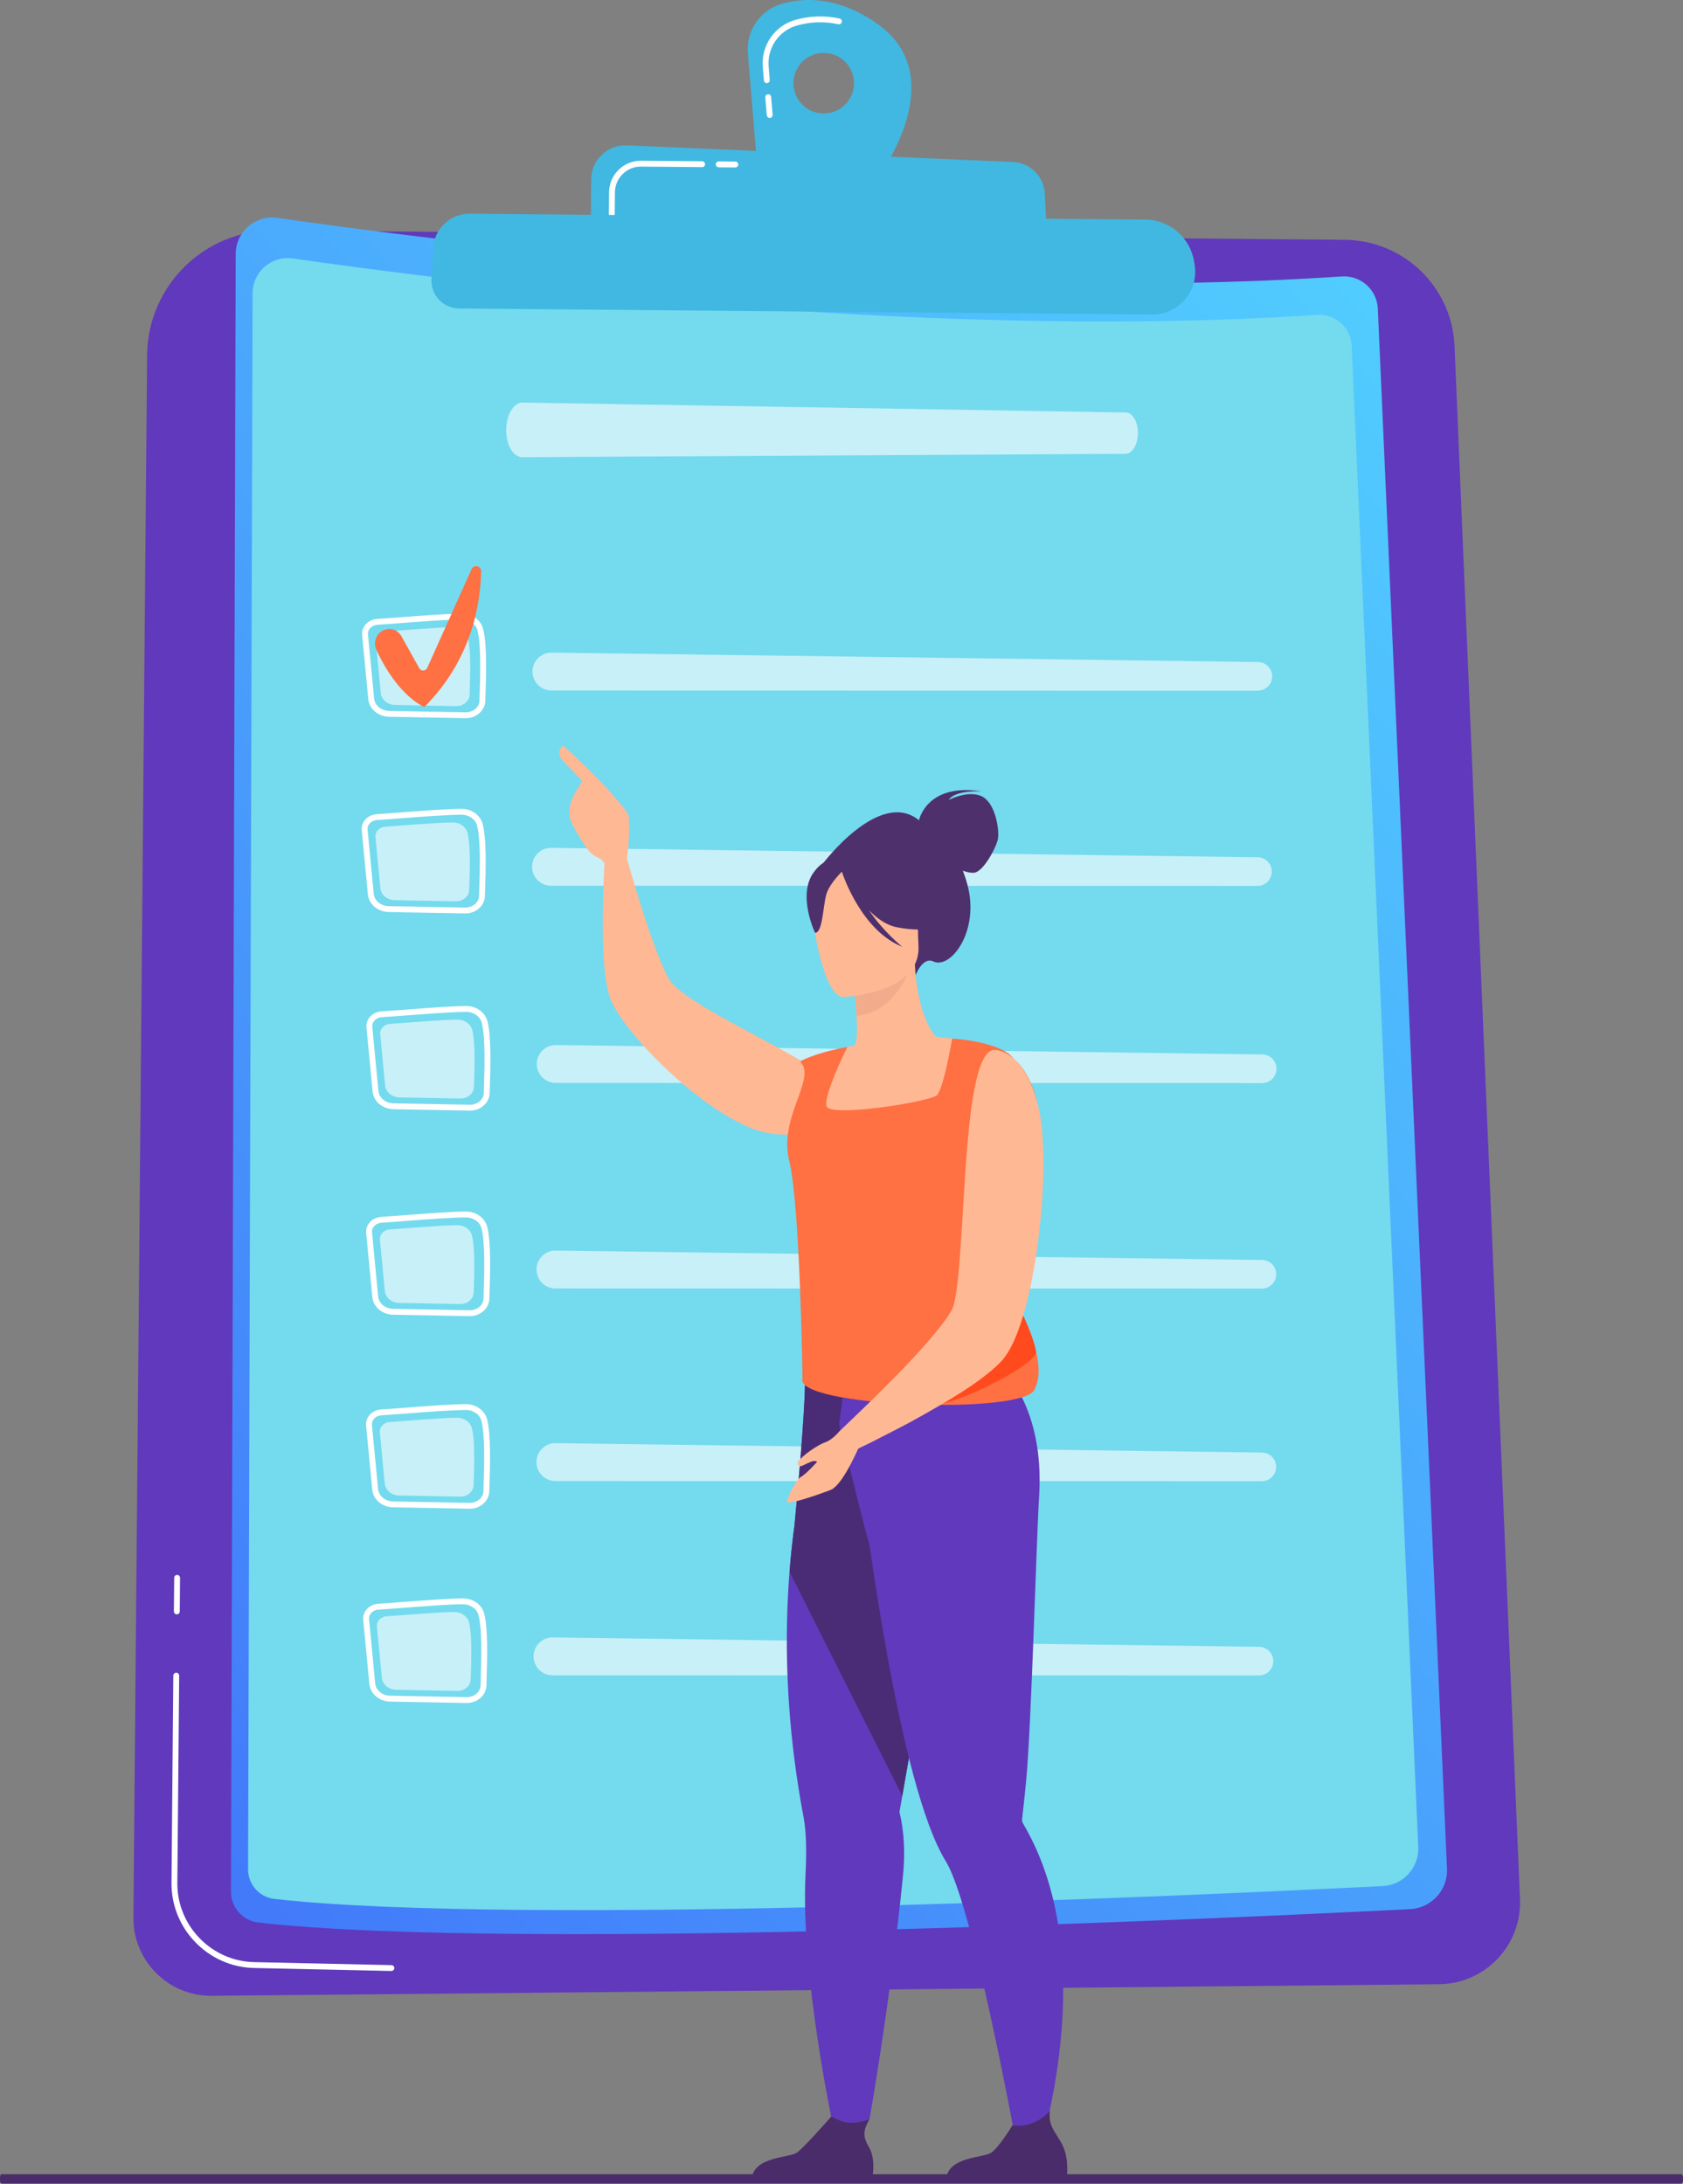 <?xml version="1.0" encoding="utf-8"?>
<!-- Generator: Adobe Illustrator 16.0.3, SVG Export Plug-In . SVG Version: 6.00 Build 0)  -->
<!DOCTYPE svg PUBLIC "-//W3C//DTD SVG 1.1//EN" "http://www.w3.org/Graphics/SVG/1.1/DTD/svg11.dtd">
<svg version="1.1" id="Warstwa_1" xmlns="http://www.w3.org/2000/svg" xmlns:xlink="http://www.w3.org/1999/xlink" x="0px" y="0px"
	 width="165.233px" height="214.375px" viewBox="-13.099 0 165.233 214.375" enable-background="new -13.099 0 165.233 214.375"
	 xml:space="preserve">
<rect x="-13.099" y="0" width="165.233" height="214.375" fill="#808080" stroke="none"/>
<g>
	<g>
		<g>
			<g>
				<path fill="#6139BC" d="M1.343,34.873c0.059-6.827,5.643-12.312,12.469-12.251l105.109,0.92
					c5.799,0.051,10.54,4.638,10.783,10.431l6.424,152.456c0.191,4.533-3.41,8.324-7.947,8.367L7.694,195.931
					c-4.264,0.041-7.73-3.425-7.693-7.688L1.343,34.873z"/>
				<path fill="#FFFFFF" d="M25.323,193.494h-0.004l-13.478-0.292c-4.507-0.1-8.142-3.846-8.103-8.354l0.178-20.351
					c0.002-0.159,0.131-0.287,0.293-0.286c0.156,0,0.283,0.131,0.283,0.29l-0.179,20.353c-0.036,4.193,3.345,7.681,7.539,7.771
					l13.478,0.293c0.16,0.004,0.286,0.138,0.283,0.295C25.608,193.37,25.48,193.496,25.323,193.494z"/>
				<path fill="#FFFFFF" d="M4.257,158.483c-0.157,0-0.285-0.131-0.285-0.291l0.031-3.295c0-0.16,0.131-0.287,0.289-0.285
					c0.158,0,0.287,0.131,0.285,0.289l-0.027,3.295C4.548,158.356,4.417,158.485,4.257,158.483z"/>
				<g>
					
						<linearGradient id="SVGID_1_" gradientUnits="userSpaceOnUse" x1="155.605" y1="185.742" x2="-102.829" y2="-45.556" gradientTransform="matrix(1 0 0 -1 0.04 212.977)">
						<stop  offset="0" style="stop-color:#53D8FF"/>
						<stop  offset="1" style="stop-color:#3840F7"/>
					</linearGradient>
					<path fill="url(#SVGID_1_)" d="M10.042,24.935c0.006-2.185,1.941-3.858,4.104-3.546c14.336,2.073,63.643,8.524,104.477,5.749
						c1.862-0.126,3.467,1.298,3.549,3.163l6.793,153.137c0.097,2.101-1.524,3.881-3.624,3.985
						c-17.169,0.867-87.89,4.175-113.077,1.313c-1.535-0.174-2.688-1.477-2.685-3.021L10.042,24.935z"/>
					<path fill="#74DAEE" d="M11.699,28.785c0.007-2.103,1.868-3.713,3.95-3.412c13.793,1.994,61.243,8.203,100.542,5.533
						c1.793-0.123,3.336,1.248,3.414,3.043l6.539,147.371c0.09,2.021-1.469,3.734-3.487,3.838
						c-16.525,0.83-84.581,4.015-108.821,1.261c-1.475-0.167-2.585-1.42-2.58-2.905L11.699,28.785z"/>
					<g opacity="0.6">
						<path fill="#FFFFFF" d="M36.644,42.875c0.176,1.187,0.805,2.015,1.532,2.011l59.233-0.333c0.67-0.004,1.215-0.932,1.211-2.062
							c-0.006-1.101-0.527-1.986-1.18-1.996L38.215,39.52C37.171,39.504,36.392,41.166,36.644,42.875z"/>
					</g>
					<g>
						<path fill="#FFFFFF" d="M33.012,129.207c-0.007,0-0.013,0-0.021,0l-7.494-0.138c-1.072-0.021-1.949-0.764-2.041-1.731
							l-0.605-6.295c-0.033-0.37,0.084-0.733,0.332-1.024c0.279-0.328,0.699-0.529,1.152-0.556l0,0
							c0.633-0.039,1.521-0.106,2.465-0.178c1.983-0.152,4.453-0.341,5.84-0.345c1.009,0.002,1.857,0.606,2.088,1.486
							c0.377,1.446,0.318,4.18,0.217,7.09C34.915,128.461,34.048,129.216,33.012,129.207z M24.368,120.036
							c-0.297,0.018-0.568,0.146-0.748,0.355c-0.146,0.172-0.217,0.383-0.195,0.596l0.603,6.293
							c0.065,0.677,0.702,1.197,1.479,1.213l7.494,0.137c0.006,0,0.011,0,0.016,0c0.727,0.008,1.332-0.5,1.354-1.135
							c0.1-2.866,0.157-5.553-0.201-6.926c-0.161-0.613-0.793-1.047-1.525-1.055c-1.369,0.004-3.828,0.192-5.801,0.342
							C25.899,119.931,25.005,119.998,24.368,120.036L24.368,120.036z"/>
						<path opacity="0.6" fill="#FFFFFF" enable-background="new    " d="M25.171,120.692c1.574-0.094,5-0.412,6.624-0.418
							c0.687-0.002,1.288,0.418,1.442,1.016c0.303,1.162,0.243,3.473,0.17,5.602c-0.023,0.639-0.613,1.143-1.33,1.129l-5.988-0.109
							c-0.736-0.014-1.344-0.521-1.407-1.176l-0.481-5.03C24.149,121.185,24.587,120.728,25.171,120.692z"/>
						<g opacity="0.6">
							<path fill="#FFFFFF" d="M39.632,125.088c0.209,0.825,0.951,1.401,1.804,1.403l69.356,0.015c0.783,0,1.416-0.642,1.408-1.425
								c-0.014-0.764-0.627-1.379-1.391-1.389l-69.351-0.924C40.235,122.752,39.329,123.901,39.632,125.088z"/>
						</g>
						<path fill="#FFFFFF" d="M33.005,148.112c-0.008,0-0.016,0-0.021,0l-7.497-0.137c-1.069-0.021-1.947-0.765-2.04-1.733
							l-0.604-6.294c-0.035-0.37,0.083-0.734,0.333-1.025c0.278-0.324,0.697-0.527,1.151-0.555l0,0
							c0.633-0.038,1.522-0.105,2.465-0.178c1.982-0.151,4.451-0.34,5.84-0.346c0.012,0,0.02,0,0.031,0
							c0.985,0.01,1.827,0.617,2.056,1.485c0.378,1.446,0.319,4.181,0.22,7.091C34.906,147.368,34.04,148.122,33.005,148.112z
							 M24.36,138.942c-0.297,0.017-0.57,0.146-0.748,0.355c-0.146,0.172-0.217,0.385-0.195,0.596l0.604,6.295
							c0.064,0.676,0.7,1.197,1.479,1.211l7.496,0.138c0.004,0,0.01,0,0.014,0c0.726,0.006,1.333-0.5,1.354-1.136
							c0.097-2.865,0.157-5.553-0.202-6.924c-0.161-0.615-0.805-1.062-1.527-1.057c-1.365,0.006-3.824,0.191-5.799,0.346
							C25.89,138.836,24.999,138.903,24.36,138.942L24.36,138.942z"/>
						<path opacity="0.6" fill="#FFFFFF" enable-background="new    " d="M25.163,139.599c1.574-0.094,5-0.41,6.623-0.418
							c0.688-0.002,1.287,0.418,1.443,1.018c0.303,1.16,0.24,3.468,0.169,5.599c-0.022,0.64-0.612,1.144-1.327,1.13l-5.99-0.111
							c-0.736-0.012-1.344-0.521-1.406-1.176l-0.482-5.029C24.142,140.09,24.579,139.633,25.163,139.599z"/>
						<g opacity="0.6">
							<path fill="#FFFFFF" d="M39.624,143.995c0.211,0.824,0.953,1.402,1.803,1.402l69.355,0.017c0.785,0,1.42-0.642,1.408-1.425
								c-0.01-0.764-0.625-1.379-1.39-1.391l-69.35-0.923C40.228,141.659,39.323,142.808,39.624,143.995z"/>
						</g>
						<path fill="#FFFFFF" d="M32.721,167.187c-0.007,0-0.014,0-0.021,0l-7.496-0.139c-1.069-0.02-1.947-0.764-2.039-1.73
							l-0.605-6.295c-0.035-0.369,0.084-0.733,0.332-1.024c0.279-0.327,0.699-0.528,1.152-0.558l0,0
							c0.632-0.037,1.521-0.105,2.463-0.176c1.984-0.152,4.453-0.341,5.842-0.346c0.011,0,0.021,0,0.03,0
							c0.985,0.01,1.829,0.616,2.058,1.486c0.377,1.447,0.318,4.18,0.219,7.09C34.624,166.44,33.757,167.194,32.721,167.187z
							 M24.078,158.017c-0.299,0.019-0.569,0.146-0.749,0.354c-0.146,0.171-0.217,0.384-0.195,0.596l0.603,6.294
							c0.066,0.678,0.702,1.197,1.481,1.211l7.492,0.139c0.006,0,0.011,0,0.016,0c0.727,0.006,1.332-0.5,1.355-1.135
							c0.098-2.867,0.156-5.552-0.203-6.924c-0.16-0.615-0.805-1.064-1.525-1.058c-1.369,0.005-3.826,0.192-5.801,0.345
							C25.606,157.91,24.716,157.978,24.078,158.017L24.078,158.017z"/>
						<path opacity="0.6" fill="#FFFFFF" enable-background="new    " d="M24.88,158.672c1.574-0.094,5-0.411,6.624-0.418
							c0.687-0.003,1.288,0.418,1.442,1.015c0.304,1.164,0.242,3.471,0.17,5.602c-0.023,0.639-0.614,1.143-1.33,1.13l-5.988-0.11
							c-0.736-0.015-1.346-0.521-1.408-1.176l-0.48-5.029C23.858,159.164,24.295,158.706,24.88,158.672z"/>
						<g opacity="0.6">
							<path fill="#FFFFFF" d="M39.341,163.067c0.209,0.824,0.951,1.402,1.803,1.402l69.355,0.016c0.785,0,1.42-0.641,1.408-1.426
								c-0.01-0.762-0.625-1.379-1.389-1.389l-69.351-0.923C39.944,160.729,39.04,161.881,39.341,163.067z"/>
						</g>
						<path fill="#FFFFFF" d="M32.615,70.504c-0.009,0-0.015,0-0.021,0l-7.496-0.138c-1.071-0.02-1.947-0.764-2.041-1.73
							l-0.604-6.294c-0.035-0.368,0.082-0.734,0.332-1.023c0.278-0.328,0.699-0.53,1.152-0.557l0,0
							c0.632-0.038,1.521-0.106,2.463-0.177c1.984-0.151,4.453-0.341,5.842-0.345c0.01,0,0.021,0,0.029,0
							c0.985,0.009,1.83,0.617,2.057,1.486c0.379,1.446,0.32,4.179,0.219,7.091C34.515,69.76,33.652,70.515,32.615,70.504z
							 M23.972,61.335c-0.299,0.019-0.57,0.147-0.748,0.355c-0.146,0.171-0.218,0.383-0.197,0.596l0.604,6.294
							c0.066,0.676,0.703,1.197,1.48,1.211l7.493,0.138c0.005,0,0.012,0,0.016,0c0.728,0.005,1.332-0.501,1.354-1.136
							c0.098-2.866,0.156-5.552-0.201-6.924c-0.16-0.615-0.807-1.063-1.529-1.057c-1.365,0.005-3.824,0.192-5.799,0.343
							C25.5,61.229,24.608,61.297,23.972,61.335L23.972,61.335z"/>
						<path opacity="0.6" fill="#FFFFFF" enable-background="new    " d="M24.774,61.992c1.573-0.095,4.999-0.411,6.623-0.418
							c0.686-0.002,1.287,0.419,1.441,1.016c0.305,1.161,0.244,3.471,0.17,5.601c-0.023,0.639-0.613,1.142-1.328,1.129l-5.99-0.109
							c-0.736-0.013-1.344-0.521-1.406-1.177l-0.481-5.03C23.751,62.482,24.189,62.025,24.774,61.992z"/>
						<g opacity="0.6">
							<path fill="#FFFFFF" d="M39.234,66.388c0.21,0.823,0.952,1.401,1.804,1.402l69.354,0.015c0.787,0,1.42-0.641,1.409-1.425
								c-0.011-0.763-0.626-1.379-1.389-1.389l-69.351-0.923C39.839,64.051,38.933,65.2,39.234,66.388z"/>
						</g>
						<path fill="#FFFFFF" d="M32.576,89.671c-0.008,0-0.013,0-0.021,0l-7.494-0.136c-1.072-0.021-1.949-0.765-2.043-1.732
							l-0.604-6.295c-0.035-0.37,0.082-0.734,0.332-1.025c0.279-0.326,0.699-0.528,1.152-0.556l0,0
							c0.631-0.037,1.521-0.106,2.463-0.178c1.984-0.151,4.454-0.339,5.842-0.344c0.01,0,0.021,0,0.029,0
							c0.986,0.008,1.83,0.616,2.057,1.486c0.378,1.447,0.319,4.18,0.221,7.09C34.479,88.927,33.612,89.681,32.576,89.671z
							 M23.934,80.502c-0.298,0.017-0.57,0.146-0.751,0.355c-0.146,0.172-0.215,0.383-0.193,0.596l0.602,6.294
							c0.066,0.677,0.701,1.197,1.48,1.211l7.494,0.139c0.004,0,0.011,0,0.015,0c0.729,0.005,1.331-0.501,1.354-1.137
							c0.1-2.867,0.157-5.552-0.201-6.925c-0.162-0.614-0.805-1.063-1.525-1.055c-1.368,0.004-3.827,0.192-5.801,0.343
							C25.46,80.396,24.57,80.463,23.934,80.502L23.934,80.502z"/>
						<path opacity="0.6" fill="#FFFFFF" enable-background="new    " d="M24.733,81.158c1.576-0.094,5-0.412,6.625-0.418
							c0.688-0.002,1.287,0.418,1.444,1.016c0.302,1.161,0.24,3.469,0.167,5.6c-0.021,0.638-0.611,1.144-1.329,1.13l-5.987-0.11
							c-0.737-0.015-1.344-0.521-1.407-1.176l-0.483-5.031C23.714,81.648,24.149,81.192,24.733,81.158z"/>
						<g opacity="0.6">
							<path fill="#FFFFFF" d="M39.196,85.554c0.209,0.825,0.951,1.402,1.802,1.402l69.356,0.017c0.785,0,1.418-0.642,1.408-1.426
								c-0.012-0.763-0.628-1.379-1.39-1.389l-69.35-0.924C39.8,83.217,38.894,84.367,39.196,85.554z"/>
						</g>
						<path fill="#FFFFFF" d="M33.04,109.03c-0.008,0-0.017,0-0.021,0l-7.496-0.139c-1.07-0.019-1.947-0.764-2.041-1.73
							l-0.604-6.295c-0.035-0.37,0.082-0.734,0.332-1.025c0.279-0.326,0.699-0.528,1.152-0.556l0,0
							c0.632-0.037,1.521-0.105,2.463-0.176c1.984-0.152,4.453-0.34,5.842-0.346c0.01,0,0.021,0,0.03,0
							c0.985,0.008,1.829,0.616,2.057,1.486c0.376,1.447,0.319,4.18,0.22,7.09C34.938,108.284,34.075,109.039,33.04,109.03z
							 M24.397,99.859c-0.301,0.018-0.572,0.148-0.75,0.356c-0.146,0.171-0.219,0.382-0.197,0.595l0.605,6.295
							c0.064,0.675,0.699,1.197,1.48,1.21l7.492,0.139c0.004,0,0.012,0,0.015,0c0.727,0.006,1.333-0.5,1.354-1.134
							c0.1-2.867,0.158-5.554-0.201-6.926c-0.161-0.614-0.805-1.065-1.528-1.055c-1.366,0.004-3.823,0.191-5.799,0.343
							C25.925,99.753,25.032,99.821,24.397,99.859L24.397,99.859z"/>
						<path opacity="0.6" fill="#FFFFFF" enable-background="new    " d="M25.196,100.516c1.576-0.094,5.002-0.412,6.625-0.418
							c0.688-0.001,1.288,0.418,1.442,1.017c0.304,1.16,0.243,3.469,0.169,5.6c-0.022,0.638-0.613,1.142-1.328,1.13l-5.988-0.111
							c-0.736-0.014-1.346-0.521-1.408-1.175l-0.48-5.031C24.177,101.006,24.614,100.549,25.196,100.516z"/>
						<g opacity="0.6">
							<path fill="#FFFFFF" d="M39.656,104.911L39.656,104.911c0.213,0.825,0.954,1.402,1.806,1.402l69.355,0.016
								c0.785,0,1.418-0.641,1.408-1.426c-0.011-0.762-0.625-1.378-1.391-1.389l-69.349-0.924
								C40.263,102.575,39.355,103.725,39.656,104.911z"/>
						</g>
					</g>
				</g>
				<path fill="#41B8E1" d="M73.067,2.361c-3.774-2.674-7.077-2.651-9.406-1.985c-2.124,0.607-3.517,2.642-3.334,4.845l0.905,10.948
					l11.917,1.162C73.149,17.331,80.466,7.606,73.067,2.361z M67.744,11.141c-1.642-0.015-2.961-1.358-2.947-3
					c0.015-1.642,1.356-2.961,3.001-2.947c1.643,0.013,2.961,1.357,2.947,3C70.729,9.834,69.388,11.155,67.744,11.141z"/>
				<path fill="#FFFFFF" d="M62.466,11.577c-0.148-0.001-0.271-0.114-0.285-0.264l-0.145-1.744C62.024,9.411,62.14,9.272,62.3,9.258
					c0.16-0.013,0.297,0.106,0.31,0.263l0.144,1.744c0.014,0.159-0.104,0.297-0.262,0.311
					C62.481,11.577,62.473,11.577,62.466,11.577z M62.181,8.16c-0.146-0.001-0.271-0.114-0.283-0.264l-0.109-1.324
					c-0.175-2.098,1.163-4.04,3.177-4.614c1.429-0.408,2.894-0.455,4.36-0.141c0.155,0.034,0.256,0.186,0.221,0.341
					c-0.032,0.155-0.185,0.254-0.341,0.222c-1.372-0.293-2.747-0.25-4.081,0.131c-1.754,0.5-2.914,2.188-2.762,4.015l0.108,1.324
					c0.013,0.157-0.104,0.296-0.263,0.31C62.2,8.16,62.19,8.16,62.181,8.16z"/>
				<path fill="#41B8E1" d="M44.896,23.096l0.047-5.502c0.017-1.897,1.604-3.403,3.5-3.323l37.908,1.632
					c1.683,0.072,3.034,1.413,3.119,3.095l0.271,5.287L44.896,23.096z"/>
				<path fill="#FFFFFF" d="M59.093,16.438l-1.631-0.015c-0.158,0-0.287-0.131-0.285-0.29c0.002-0.16,0.132-0.286,0.289-0.285
					l1.631,0.014c0.16,0.002,0.287,0.132,0.285,0.291C59.382,16.311,59.251,16.438,59.093,16.438z"/>
				<path fill="#FFFFFF" d="M46.962,21.386c-0.158-0.001-0.287-0.13-0.285-0.291l0.02-2.225c0.014-1.719,1.426-3.106,3.145-3.09
					l5.996,0.052c0.158,0.002,0.286,0.132,0.283,0.29c0,0.161-0.131,0.288-0.289,0.286l-5.996-0.052
					c-1.4-0.012-2.551,1.118-2.563,2.52l-0.021,2.225C47.251,21.259,47.12,21.387,46.962,21.386z"/>
				<path fill="#41B8E1" d="M29.432,24.348c0.108-1.903,1.692-3.388,3.599-3.37l66.309,0.579c2.384,0.02,4.406,1.755,4.793,4.107
					l0.054,0.325c0.426,2.577-1.578,4.913-4.188,4.89l-68.029-0.596c-1.563-0.014-2.798-1.331-2.709-2.892L29.432,24.348z"/>
				<path fill="#FF7042" d="M24.422,61.941L24.422,61.941c0.661-0.387,1.511-0.156,1.888,0.514l1.754,3.147
					c0.176,0.316,0.636,0.295,0.783-0.033l4.357-9.698c0.217-0.484,0.936-0.32,0.93,0.21c-0.045,2.966-0.833,8.604-5.572,13.325
					c0,0-2.611-1.015-4.715-5.635C23.542,63.104,23.79,62.313,24.422,61.941z"/>
			</g>
		</g>
	</g>
	<g>
		<g>
			<path fill="#4E306D" d="M77.126,80.526c0.07-0.312,0.969-3.65,6.162-2.832c0,0-2.598-0.188-3.248,0.843
				c0,0,1.99-1.043,3.313-0.328c1.32,0.714,1.67,3.337,1.523,4.149c-0.15,0.812-1.438,3.272-2.371,3.322
				c-0.354,0.019-0.74-0.079-1.081-0.207c0.166,0.417,0.319,0.871,0.454,1.37c1.24,4.623-1.678,8.341-3.332,7.548
				c-1.063-0.509-1.746,1.337-1.746,1.337l-9.158-10.885C67.642,84.844,73.224,77.363,77.126,80.526z"/>
			<path fill="#6139BC" d="M68.825,209.34l3.445-1.319c0,0,2.02-11.322,3.274-23.77c0.226-2.223,0.149-4.375-0.334-6.363
				c0,0,0.101-0.568,0.272-1.574c0.08-0.472,0.182-1.037,0.293-1.685c0.332-1.899,0.787-4.5,1.312-7.459
				c1.199-6.812,2.754-15.521,3.961-21.922l-0.631-0.202l-6.849-2.21l-1.414-4.494l-6.226-2.366c0,0-0.012,3.252-1.029,13.775
				c-0.188,1.381-0.357,2.902-0.486,4.555c-0.397,5.037-0.426,11.289,0.484,18.434c0.234,1.828,0.529,3.718,0.896,5.658
				c0.268,1.422,0.309,3.359,0.194,5.586C65.478,194.158,68.825,209.34,68.825,209.34z"/>
			<path fill="#4A2C76" d="M64.415,154.304l11.07,22.008c0.08-0.471,0.181-1.035,0.293-1.684c0.332-1.9,0.787-4.5,1.311-7.459
				c1.199-6.813,2.754-15.521,3.961-21.922l-0.631-0.202l-6.848-2.21l-1.286-5.271l-6.354-1.588c0,0-0.012,3.252-1.029,13.774
				C64.713,151.131,64.544,152.653,64.415,154.304z"/>
			<path fill="#6139BC" d="M69.284,139.823l0.35-2.627c4.292,1.143,15.672-2.756,15.672-2.756s4.16,3.654,3.613,12.42
				c-0.266,4.277-0.754,22.455-1.262,27.832c-0.184,1.949-0.346,3.338-0.411,3.893c-0.001,0.002-0.001,0.004-0.001,0.006
				c-0.021,0.168,0.038,0.328,0.125,0.477c0.748,1.271,1.367,2.593,1.875,3.945c4.994,13.301-0.768,29.68-0.768,29.68l-1.494-0.603
				c0,0-3.277-18.228-5.94-26.28c-0.452-1.365-0.886-2.438-1.283-3.08c-1.157-1.869-2.233-4.922-3.208-8.555
				c-1.844-6.867-3.326-15.799-4.314-22.695C72.101,151.485,69.284,139.823,69.284,139.823z"/>
			<g>
				<path fill="#FFB894" d="M44.319,80.774c-0.916,0.825,1.598,3.58,1.93,3.957c0.033,0.021,0.048,0.042,0.048,0.042l2.151-0.507
					c0,0,0.486-3.183,0.018-3.771C47.995,79.903,45.3,79.865,44.319,80.774z"/>
				<path fill="#FFB894" d="M48.448,84.266l-2.174,0.074c0,0-0.014,0.143-0.025,0.391c-0.036,0.783-0.145,2.684-0.158,4.847
					c-0.047,3.25,0.086,7.128,0.849,8.753c1.147,2.474,5.044,6.762,9.089,9.727c0.098,0.082,0.197,0.146,0.297,0.211
					c2.149,1.551,4.325,2.711,6.137,2.988c1.105,0.178,2.072,0.164,2.928,0.028c1.129-0.177,2.053-0.572,2.763-1.009
					c0.114-0.061,0.229-0.119,0.329-0.215c1.102-0.732,1.622-1.514,1.622-1.514c0.225-0.404,0.063-0.887-0.396-1.422l-0.017-0.003
					c-0.36-0.434-0.934-0.928-1.661-1.422c-0.016-0.02-0.033-0.04-0.051-0.042c-0.148-0.107-0.314-0.215-0.497-0.342
					c-0.031-0.04-0.081-0.063-0.116-0.085c-0.383-0.241-0.785-0.483-1.204-0.728c-4.485-2.709-11.392-5.837-13.311-8.004
					c-0.823-0.934-2.191-4.936-3.192-8.108C48.954,86.111,48.448,84.266,48.448,84.266z"/>
			</g>
			<path fill="#FFB894" d="M67.019,109.073c1.205,0.869,2.723,1.597,4.636,2.074c7.171,1.799,10.041-4.236,11.156-8.396
				c-0.974-0.581-1.895-0.722-2.427-0.794c-0.52-0.071-1.067-0.122-1.52-0.153c-0.798-0.634-1.954-3.191-2.147-7.133l-0.34,0.086
				l-5.706,1.447c0,0,0.226,1.809,0.323,3.517c0.074,1.336,0.064,2.612-0.193,2.919c-0.443,0.087-0.712,0.145-0.712,0.145
				s0,0.003-0.003,0.006C70.009,102.914,68.312,105.592,67.019,109.073z"/>
			<path fill="#FF7042" d="M64.288,113.478c0.025,0.155,0.059,0.31,0.096,0.465c1.072,4.309,1.305,21.34,1.305,21.34
				c-1.05,2.852,22.24,3.697,22.815,1.029c1.347-2.689-1.396-7.957-2.993-10.642c-0.201-0.337-0.371-0.69-0.506-1.056
				c-0.349-0.914-0.49-1.898-0.406-2.883c0.334-3.875,1.174-7.408,1.562-9.58l0,0c-0.345-0.373-0.679-0.721-0.986-1.051
				c-0.473-0.508-0.885-0.975-1.17-1.424c-0.313-0.49-0.479-0.961-0.414-1.445c0.052-0.365,0.134-0.733,0.242-1.096
				c0.051-0.172,0.104-0.344,0.168-0.514c0.638-1.784,1.728-3.304,1.728-3.304c-1.793-1.163-5.342-1.362-5.342-1.362
				s-0.033,0.192-0.093,0.507c-0.231,1.266-0.869,4.507-1.396,5.042c-0.651,0.667-10.563,2.226-10.854,1.095
				c-0.283-1.115,1.96-5.639,2.043-5.811c0.003-0.003,0.003-0.006,0.003-0.006c-3.337,0.62-4.643,1.426-4.643,1.426
				C67.081,105.787,63.583,109.364,64.288,113.478z"/>
			<path fill="#F2AC8C" d="M70.671,96.205c0,0,0.23,1.807,0.322,3.517c3.223-0.262,4.773-3.295,5.385-4.964L70.671,96.205z"/>
			<path fill="#FFB894" d="M69.683,97.881c0,0,7.637-0.279,7.392-5.034c-0.248-4.755,0.571-7.995-4.316-8.017
				c-4.889-0.021-5.742,1.842-6.045,3.45C66.409,89.886,67.687,97.832,69.683,97.881z"/>
			<path fill="#4E306D" d="M66.799,85.622c1.104-1.492,2.013-1.225,2.536-0.822c4.049-2.515,6.918,0.734,6.918,0.734
				c0.693,3.383,3.256,5.207,3.256,5.207s-1.346,0.935-4.598,0.279c-0.992-0.201-1.904-0.85-2.693-1.655
				c1.414,2.107,3.264,3.581,3.264,3.581c-3.924-1.568-5.748-6.814-5.93-7.37c-0.445,0.444-1.314,1.401-1.546,2.307
				c-0.317,1.231-0.356,3.733-1.087,3.687C66.919,91.57,65.144,87.862,66.799,85.622z"/>
			<path fill="#4A2C6A" d="M79.788,213.912h11.828c0,0,0.283-1.804-0.334-3.17c-0.592-1.312-1.52-1.908-1.297-3.496
				c-0.752,0.772-1.978,1.642-3.688,1.409c-0.209,0.341-1.354,2.158-2.053,2.66C83.472,211.873,80.026,211.674,79.788,213.912z"/>
			<path fill="#4A2C6A" d="M60.691,213.912h11.828c0,0,0.443-1.886-0.332-3.17c-0.688-1.134-0.426-1.783,0.084-2.724
				c-0.537,0.221-1.229,0.42-1.992,0.377c-0.59-0.035-1.213-0.303-1.758-0.619c-0.51,0.58-2.691,3.051-3.371,3.539
				C64.376,211.873,60.931,211.674,60.691,213.912z"/>
			<path fill="#FF7042" d="M81.55,106.711c3.538-0.277,5.621,2.845,5.621,2.845c0.934-5.06-1.445-6.237-1.445-6.237
				C84.794,102.705,83.284,104.231,81.55,106.711z"/>
			<path fill="#FF7042" d="M88.685,108.056c0,0-3.406-1.721-6.397,0.571c0,0,0.631-5.605,2.168-5.555
				C84.454,103.073,87.442,103.103,88.685,108.056z"/>
			<path fill="#FF4A1E" d="M87.356,129.157c0,0,1.024,2.142,1.252,3.479c0.228,1.338-7.982,5.273-9.621,5.174l0.102,0.114
				l2.969-6.091L87.356,129.157z"/>
			<g>
				<path fill="#FFB894" d="M69.351,140.472l1.198,2.031c0,0,0.72-0.343,1.858-0.895c0.34-0.166,0.531-0.273,0.531-0.273
					c0.908-0.449,1.987-1.021,3.166-1.635l0.018-0.006c2.002-1.098,4.232-2.369,6.07-3.605c1.287-0.885,2.377-1.753,3.074-2.514
					c0.071-0.075,0.125-0.146,0.191-0.237c1.609-2.003,2.825-6.94,3.425-12.039c0.085-0.706,0.152-1.403,0.226-2.087
					c0.231-2.531,0.301-4.98,0.18-7.048c-0.061-1.235-0.18-2.345-0.383-3.229c-0.066-0.313-0.131-0.609-0.221-0.879
					c-1.39-4.962-4.045-4.978-4.045-4.978c-0.058-0.002-0.113-0.005-0.187-0.004c-0.447,0.049-0.813,0.462-1.123,1.154
					c-0.394,0.861-0.695,2.179-0.951,3.74c-0.375,2.479-0.624,5.623-0.81,8.73c-0.106,1.705-0.196,3.406-0.317,4.986
					c-0.053,0.953-0.121,1.855-0.188,2.686c-0.14,1.585-0.301,2.882-0.529,3.736c-0.143,0.555-0.75,1.438-1.592,2.477
					c-1.457,1.816-3.68,4.134-5.641,6.068c-0.812,0.811-1.585,1.555-2.228,2.172C70.041,139.823,69.351,140.472,69.351,140.472z"/>
				<path fill="#FFB894" d="M69.339,140.479c0,0-0.697,0.869-1.4,1.104c-0.699,0.235-2.254,1.269-2.705,1.94
					c0,0-0.098,0.309,0.184,0.408c0.282,0.1,1.303-0.762,1.705-0.422c0,0-1.098,1.227-1.576,1.469c-0.477,0.242-1.324,2-1.394,2.422
					c-0.071,0.424,2.987-0.625,4.294-1.131c1.305-0.508,3.035-4.806,3.035-4.806L69.339,140.479z"/>
			</g>
		</g>
		<g>
			<path fill="#FFB894" d="M46.571,84.459c-0.109,0.344,1.148,0.871,1.889-0.542c0.025-0.676,0.438-3.575,0.033-4.126
				c-2.154-2.935-6.328-6.615-6.328-6.615c-0.705,0.695-0.124,1.379-0.124,1.379l2.026,2.11c-0.425,0.766-0.943,1.412-1.186,2.336
				c-0.182,0.702-0.07,1.451,0.285,2.09c0.355,0.64,0.839,1.473,1.298,2.125C45.332,84.449,46.571,84.459,46.571,84.459z"/>
			<path fill="#FFB894" d="M44.953,78.034l1.845,1.564l0.579,1.557l-1.646,1.826c0,0-0.555-3.09-0.965-3.76
				C44.356,78.553,44.568,78.229,44.953,78.034z"/>
		</g>
	</g>
</g>
<g>
	<g>
		<g>
			<path fill="#4A2C6A" d="M151.969,214.376H-12.936c-0.09,0-0.164-0.15-0.164-0.334v-0.261c0-0.184,0.073-0.334,0.164-0.334
				h164.904c0.093,0,0.165,0.15,0.165,0.334v0.261C152.134,214.225,152.059,214.376,151.969,214.376z"/>
		</g>
	</g>
</g>
</svg>
